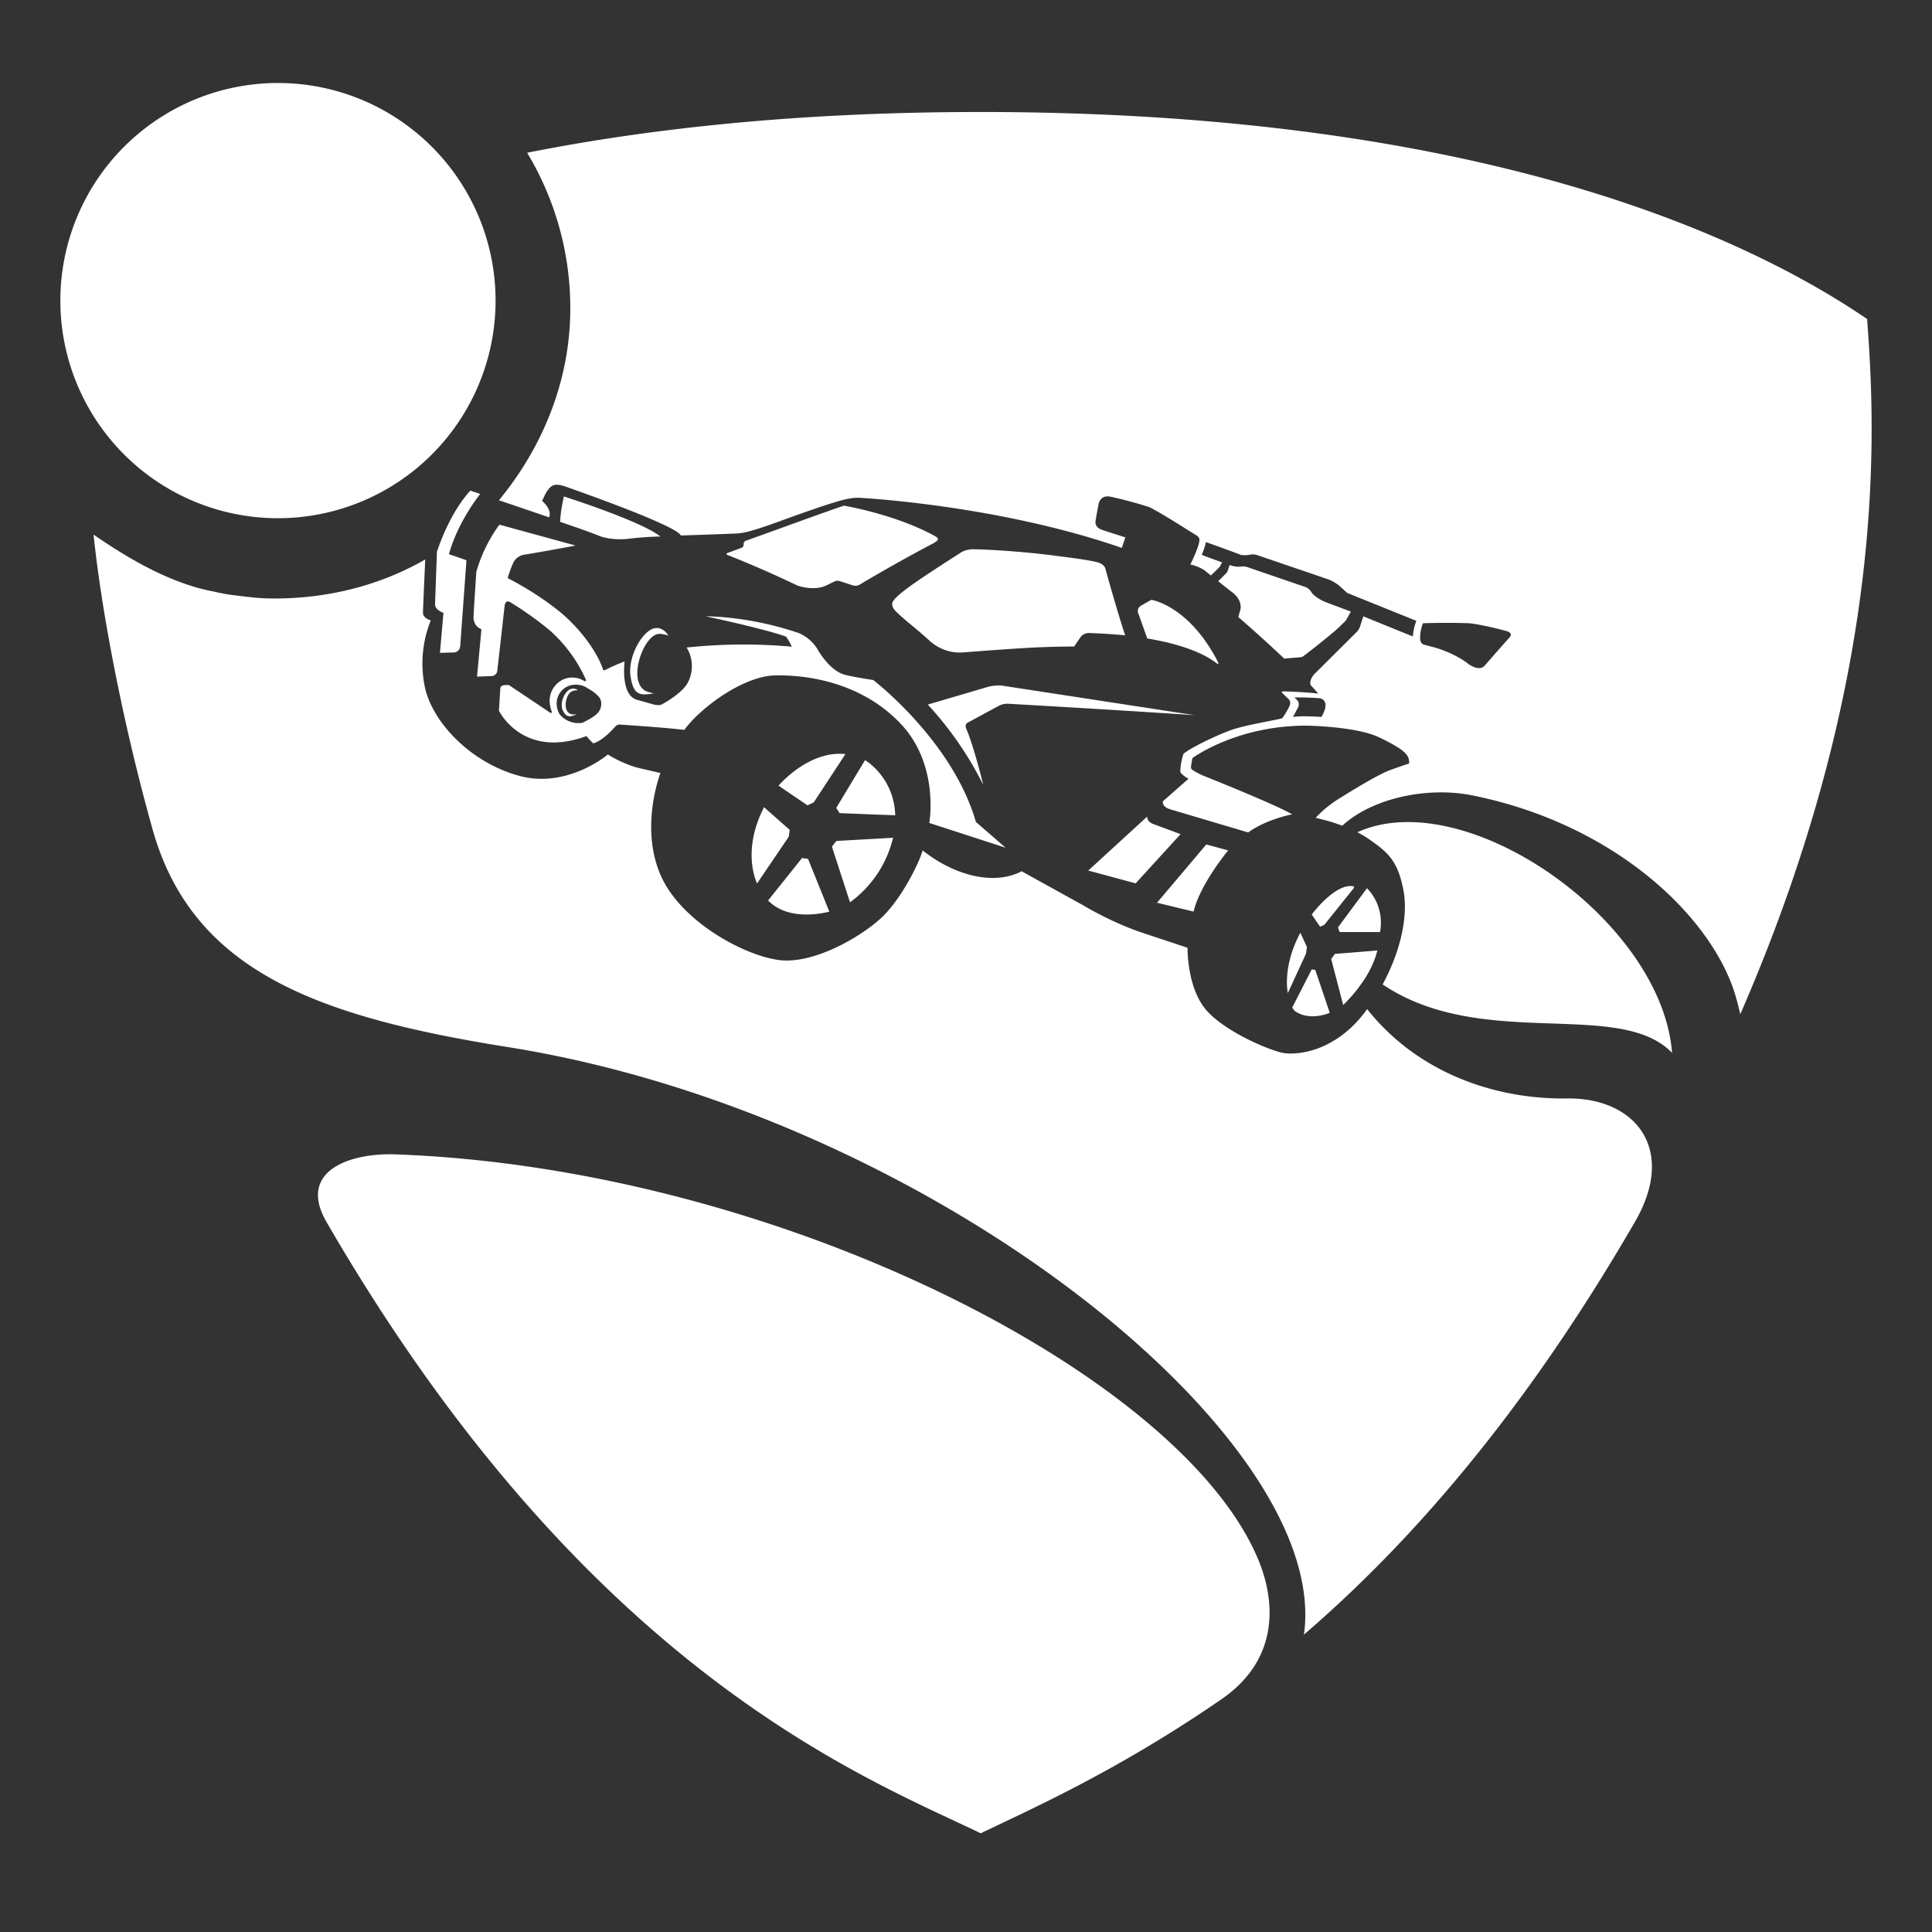 <svg xmlns="http://www.w3.org/2000/svg" width="32" height="32" fill="none" viewBox="0 0 32 32">
  <rect x="0" y="0" width="32" height="32" fill="#333333" stroke="none"/>
  <path fill="#fff" d="M6.546 19.12c6.331.225 13.053 3.67 14.302 6.73.274.67.349 1.63-.617 2.295-1.713 1.18-3.114 1.8-3.987 2.22-1.929-.93-6.526-2.684-10.836-10.125-.489-.845.387-1.147 1.138-1.12ZM1.55 8.855c.59.407 1.278.807 1.975.94.107.024.21.045.319.06.201.024.398.053.605.057.96.018 1.858-.22 2.594-.646 0 .014-.036.794-.037.883-.002.09.126.126.129.127a1.91 1.91 0 0 0-.09 1.14c.143.574.766 1.223 1.561 1.436.795.213 1.462-.355 1.462-.355.149.092.31.165.477.215l.394.092c-.006.017-.347.905.008 1.703.36.806 1.506 1.387 2.054 1.402.548.015 1.252-.392 1.587-.698.334-.306.632-.908.694-1.125.532.42 1.18.584 1.64.345l1.03.57s.455.278.977.451l.74.246c0 .018-.007.651.3 1.02.312.373 1.1.7 1.31.726.212.027.832-.016 1.341-.696.008-.011.015-.023.024-.034.83 1.047 2.104 1.497 3.313 1.48 1.125-.015 1.825.835 1.122 2.045-1.853 3.202-3.756 5.352-5.482 6.835.467-3.27-6.231-8.622-13.178-9.73-3.153-.502-5.23-1.252-5.892-3.608-.484-1.724-.845-3.595-.977-4.88Zm20.932 4.93c1.78-.812 5.041 1.448 5.213 3.654-.87-.906-3.15-.025-4.794-1.134.303-.559.421-1.135.347-1.544-.095-.52-.27-.651-.6-.88a1.504 1.504 0 0 0-.166-.096Zm-.697 2.28.24.71s-.33.15-.584-.033l-.038-.054.323-.631.06.007Zm-5.542-14.21c8.6 0 12.911 2.222 14.682 3.429.134 1.791.364 5.857-2.1 11.514a9.826 9.826 0 0 0-.058-.23c-.35-1.327-1.98-2.916-4.392-3.396-.692-.138-1.613.022-2.143.504a3.337 3.337 0 0 0-.441-.13 1.88 1.88 0 0 1 .345-.291c.302-.19.734-.454.933-.516.009-.003.174-.063.27-.093.007-.127-.04-.215-.496-.433-.379-.182-1.192-.194-1.192-.194-1.172-.005-1.9.537-1.9.537 0 .002-.03.134-.023.169.006.033.174.11.183.115.278.11 1.262.51 1.491.648 0 0-.428.08-.728.3l-1.29-.383c-.144-.043-.124-.129-.123-.133l.425-.374a.389.389 0 0 1-.133-.104c-.013-.045.02-.231.05-.309.104-.092.536-.303.791-.394.247-.089.822-.176.847-.198a1.36 1.36 0 0 0 .111-.186c.038-.07.002-.116-.001-.12l-.112-.108c-.002-.001-.027-.024.017-.028.008 0 .34.009.578.037a3.425 3.425 0 0 0-.127-.142c-.012-.042-.009-.121.105-.223l.668-.664a.272.272 0 0 0 .046-.08l.055-.17.821.333a.884.884 0 0 1 .057-.259l-1.145-.462a8.908 8.908 0 0 1-.087-.079c-.032-.03-.065-.057-.067-.059a.907.907 0 0 0-.145-.082l-1.193-.407a.22.22 0 0 0-.098-.01.505.505 0 0 1-.167.008c-.078-.03-.391-.146-.583-.213-.017.073-.04.144-.07.212l.2.074.138.05-.034.062a.122.122 0 0 1-.017.023 5.397 5.397 0 0 1-.135.131l-.109-.088a.762.762 0 0 0-.231-.094s.134-.263.15-.394c.01-.054-.047-.087-.05-.089-.048-.026-.644-.41-.79-.47a6.872 6.872 0 0 0-.627-.168c-.17-.039-.2.108-.2.108-.001.007-.029.138-.053.294-.001.003-.022.1.103.144.128.045.261.083.39.128l-.058.173c-2.06-.715-4.348-.83-4.348-.83-.139-.003-.264.017-.828.213-.564.195-.966.367-1.2.378-.176.008-.685.026-.927.033-.08-.153-1.364-.616-1.897-.805-.163-.057-.21-.037-.265.004a.492.492 0 0 0-.1.15l-.037.078c.114.103.13.183.126.23a.131.131 0 0 1-.011.043c-.318-.11-.586-.2-.83-.283.713-.865 1.182-1.969 1.182-3.178a4.983 4.983 0 0 0-.715-2.578c2.033-.404 4.51-.675 7.512-.675Zm6.57 13.888c-.003.01-.05.234-.221.488-.1.15-.215.29-.345.415l-.198-.761.06-.085.704-.057Zm-1.166-.055-.015.106-.301.654c-.003-.013-.095-.435.207-.999.058.124.11.24.11.24Zm.995-.977a.822.822 0 0 1 .215.727h-.668l-.026-.071.002-.012.477-.644Zm-.215-.03-.005.03-.486.606-.07.033-.14-.202c.001-.002.398-.537.7-.466Zm-9.043-.455.352.873s-.65.19-1.014-.184l.562-.703.1.014Zm6.958-.141s-.471.57-.572 1.014l-.606-.147.816-.965.362.098Zm-5.55-.21a1.85 1.85 0 0 1-.713 1.07l-.3-.922.074-.094.939-.053Zm-1.712-.13-.016.114-.524.773c-.01-.019-.26-.532.115-1.262l.425.375Zm5.92-.219s-.005.082.096.12l.458.17-.744.815-.785-.212.975-.893Zm-9.466-4.49c-.01.002-.586.11-.856.152a.244.244 0 0 0-.175.13c-.038.084-.07.17-.094.258.606.311.96.64.96.64.428.398.577.75.616.863a.03.03 0 0 0 .006.013.028.028 0 0 0 .011.008.029.029 0 0 0 .014.002 2.67 2.67 0 0 1 .33-.146c-.001 0-.074.556.205.635l.278.078s.08.022.129 0c.01-.005.335-.177.433-.36a.59.59 0 0 0-.018-.584 8.99 8.99 0 0 1 1.742-.014.854.854 0 0 0-.095-.166c-.044-.018-.35-.125-1.33-.337.008 0 .71-.006 1.533.275a.665.665 0 0 1 .321.276c.004.007.196.355.456.419.186.045.455.084.463.085 0 0 1.312 1.002 1.701 2.351l.492.427-1.264-.41c.004-.023.165-.97-.475-1.645-.648-.682-1.538-.81-2.08-.799-.532.012-1.24.54-1.502.902-.322-.038-.906-.077-1.07-.088a.088.088 0 0 0-.04.008.087.087 0 0 0-.034.025c-.217.247-.36.277-.365.278a1.038 1.038 0 0 1-.112-.12c-1.058.387-1.448-.416-1.45-.422l.022-.359c0-.06.066-.063.066-.063l.074-.003.677.453s.05.034.033-.02a.569.569 0 0 1-.03-.127.39.39 0 0 1 .254-.41.377.377 0 0 1 .31.034s.054.028.032-.023a2.406 2.406 0 0 0-.597-.812 5.601 5.601 0 0 0-.653-.465c-.006-.004-.075-.049-.093.052l-.122 1.081a.1.1 0 0 1-.09.09l-.246.009.073-.784-.045-.025c-.092-.06-.087-.178-.086-.184.005-.116.046-.74.046-.74a2.46 2.46 0 0 1 .383-.784l1.262.346Zm4.794 3.554c.011.006.48.285.5.914l-.922-.036-.055-.087.477-.791Zm-.325-.1-.524.799-.104.05-.48-.326c.009-.01.5-.588 1.108-.523Zm5.78-.645a343.094 343.094 0 0 0-3.073-.188.318.318 0 0 0-.16.03l-.525.284s-.053.026-.021.1c.077.172.192.564.282.93a5.7 5.7 0 0 0-.919-1.331l1.012-.298a.852.852 0 0 1 .198-.019l3.206.492Zm-10.346-.49a.311.311 0 0 0-.215.329.327.327 0 0 0 .052.153.407.407 0 0 0 .37.135c.006-.002.218-.097.278-.19.048-.075.051-.171 0-.238a.703.703 0 0 0-.18-.139.352.352 0 0 0-.305-.05Zm12.056.25s.041.05.003.12l-.08.15c.078-.01.157-.013.236-.01 0 0 .089 0 .234.01.17-.286-.028-.31-.028-.31a4.624 4.624 0 0 0-.418-.013l.053.053Zm-12.007-.199a.137.137 0 0 1 .088.026.302.302 0 0 0-.083.011.15.15 0 0 0-.083.076c-.044.08-.058.209-.002.275a.118.118 0 0 0 .099.039l.052-.001-.05.016-.027.01c-.066.016-.108.003-.154-.083-.054-.102-.001-.266.08-.334a.14.14 0 0 1 .08-.035Zm1.44-.998a.256.256 0 0 1 .144.121.406.406 0 0 0-.155-.03c-.064.005-.128.05-.19.135-.121.167-.213.468-.147.666.028.083.08.138.156.16l.093.028-.096.01a.597.597 0 0 1-.054.003c-.126 0-.196-.06-.233-.297-.044-.283.138-.649.317-.763a.204.204 0 0 1 .166-.033Zm12.642-.085a.718.718 0 0 0-.047.25s0 .08.057.103l.18.047c.03.009.07.02.114.037 0 0 .255.084.446.235.008.006.18.135.273.03.104-.119.323-.37.406-.46.075-.08-.032-.108-.035-.11 0 0-.378-.105-.624-.132a11.247 11.247 0 0 0-.77 0Zm-4.498-.388s.614.09 1.095 1.013c.046.088-.028.027-.028.027-.129-.098-.45-.287-1.135-.4l-.138-.389c-.054-.103.032-.153.032-.153l.174-.098Zm1.295-.577s.108.042.196.025a.221.221 0 0 1 .098.01l.969.332a.21.21 0 0 1 .095.086c.036.063.176.14.223.158l.179.067.249.094-.065.118a.196.196 0 0 1-.03.042 3.837 3.837 0 0 1-.162.155 12.42 12.42 0 0 1-.533.426.086.086 0 0 1-.04.014l-.255.022a.042.042 0 0 0-.015.004 24.65 24.65 0 0 0-.764-.691l.035-.124s.043-.149-.133-.284a10.02 10.02 0 0 1-.235-.185l.132-.131a.154.154 0 0 0 .027-.045l.03-.093ZM7.954 8.181c-.008.01-.37.457-.518.999.1.032.197.066.29.1l-.103 1.415c-.008.113-.108.112-.108.112l-.228.006.058-.663c-.005-.001-.14-.049-.139-.137.002-.092.031-.873.031-.873s.193-.624.554-1.014l.163.056Zm8.126.917c.105-.004.723.02 1.373.103.37.047.575.077.688.104 0 0 .132.019.165.104.004.016.178.651.33 1.114a9.677 9.677 0 0 0-.593-.038.18.18 0 0 0-.14.06l-.112.163c-.27.002-.458.007-.683.018-.352.018-.836.056-1.162.08-.333.026-.55-.194-.556-.2-.205-.187-.374-.31-.538-.466-.11-.103-.066-.171-.066-.171.032-.067.182-.192.46-.38.274-.186.631-.412.643-.42a.378.378 0 0 1 .191-.07Zm-2.103-.723s.859.143 1.517.509c.094.052.001.089-.03.112a27.22 27.22 0 0 0-1.23.69.15.15 0 0 1-.098.013l-.23-.075a.132.132 0 0 0-.068 0c-.026.012-.07.032-.146.07-.156.079-.375.046-.494 0a17.89 17.89 0 0 0-1.138-.498c-.06-.024-.001-.04-.001-.04l.224-.083a.048.048 0 0 0 .032-.044l.003-.031a.053.053 0 0 1 .03-.04c.463-.163 1.006-.367 1.629-.583ZM9.34 8.223s1.28.407 1.597.663a5.542 5.542 0 0 0-.546.04c-.262.025-.44-.04-.447-.043-.23-.092-.487-.178-.666-.24.005-.185.06-.41.062-.42ZM3.225 1.649a3.604 3.604 0 1 1 2.758 6.66 3.604 3.604 0 0 1-2.758-6.66Z"/>
</svg>
